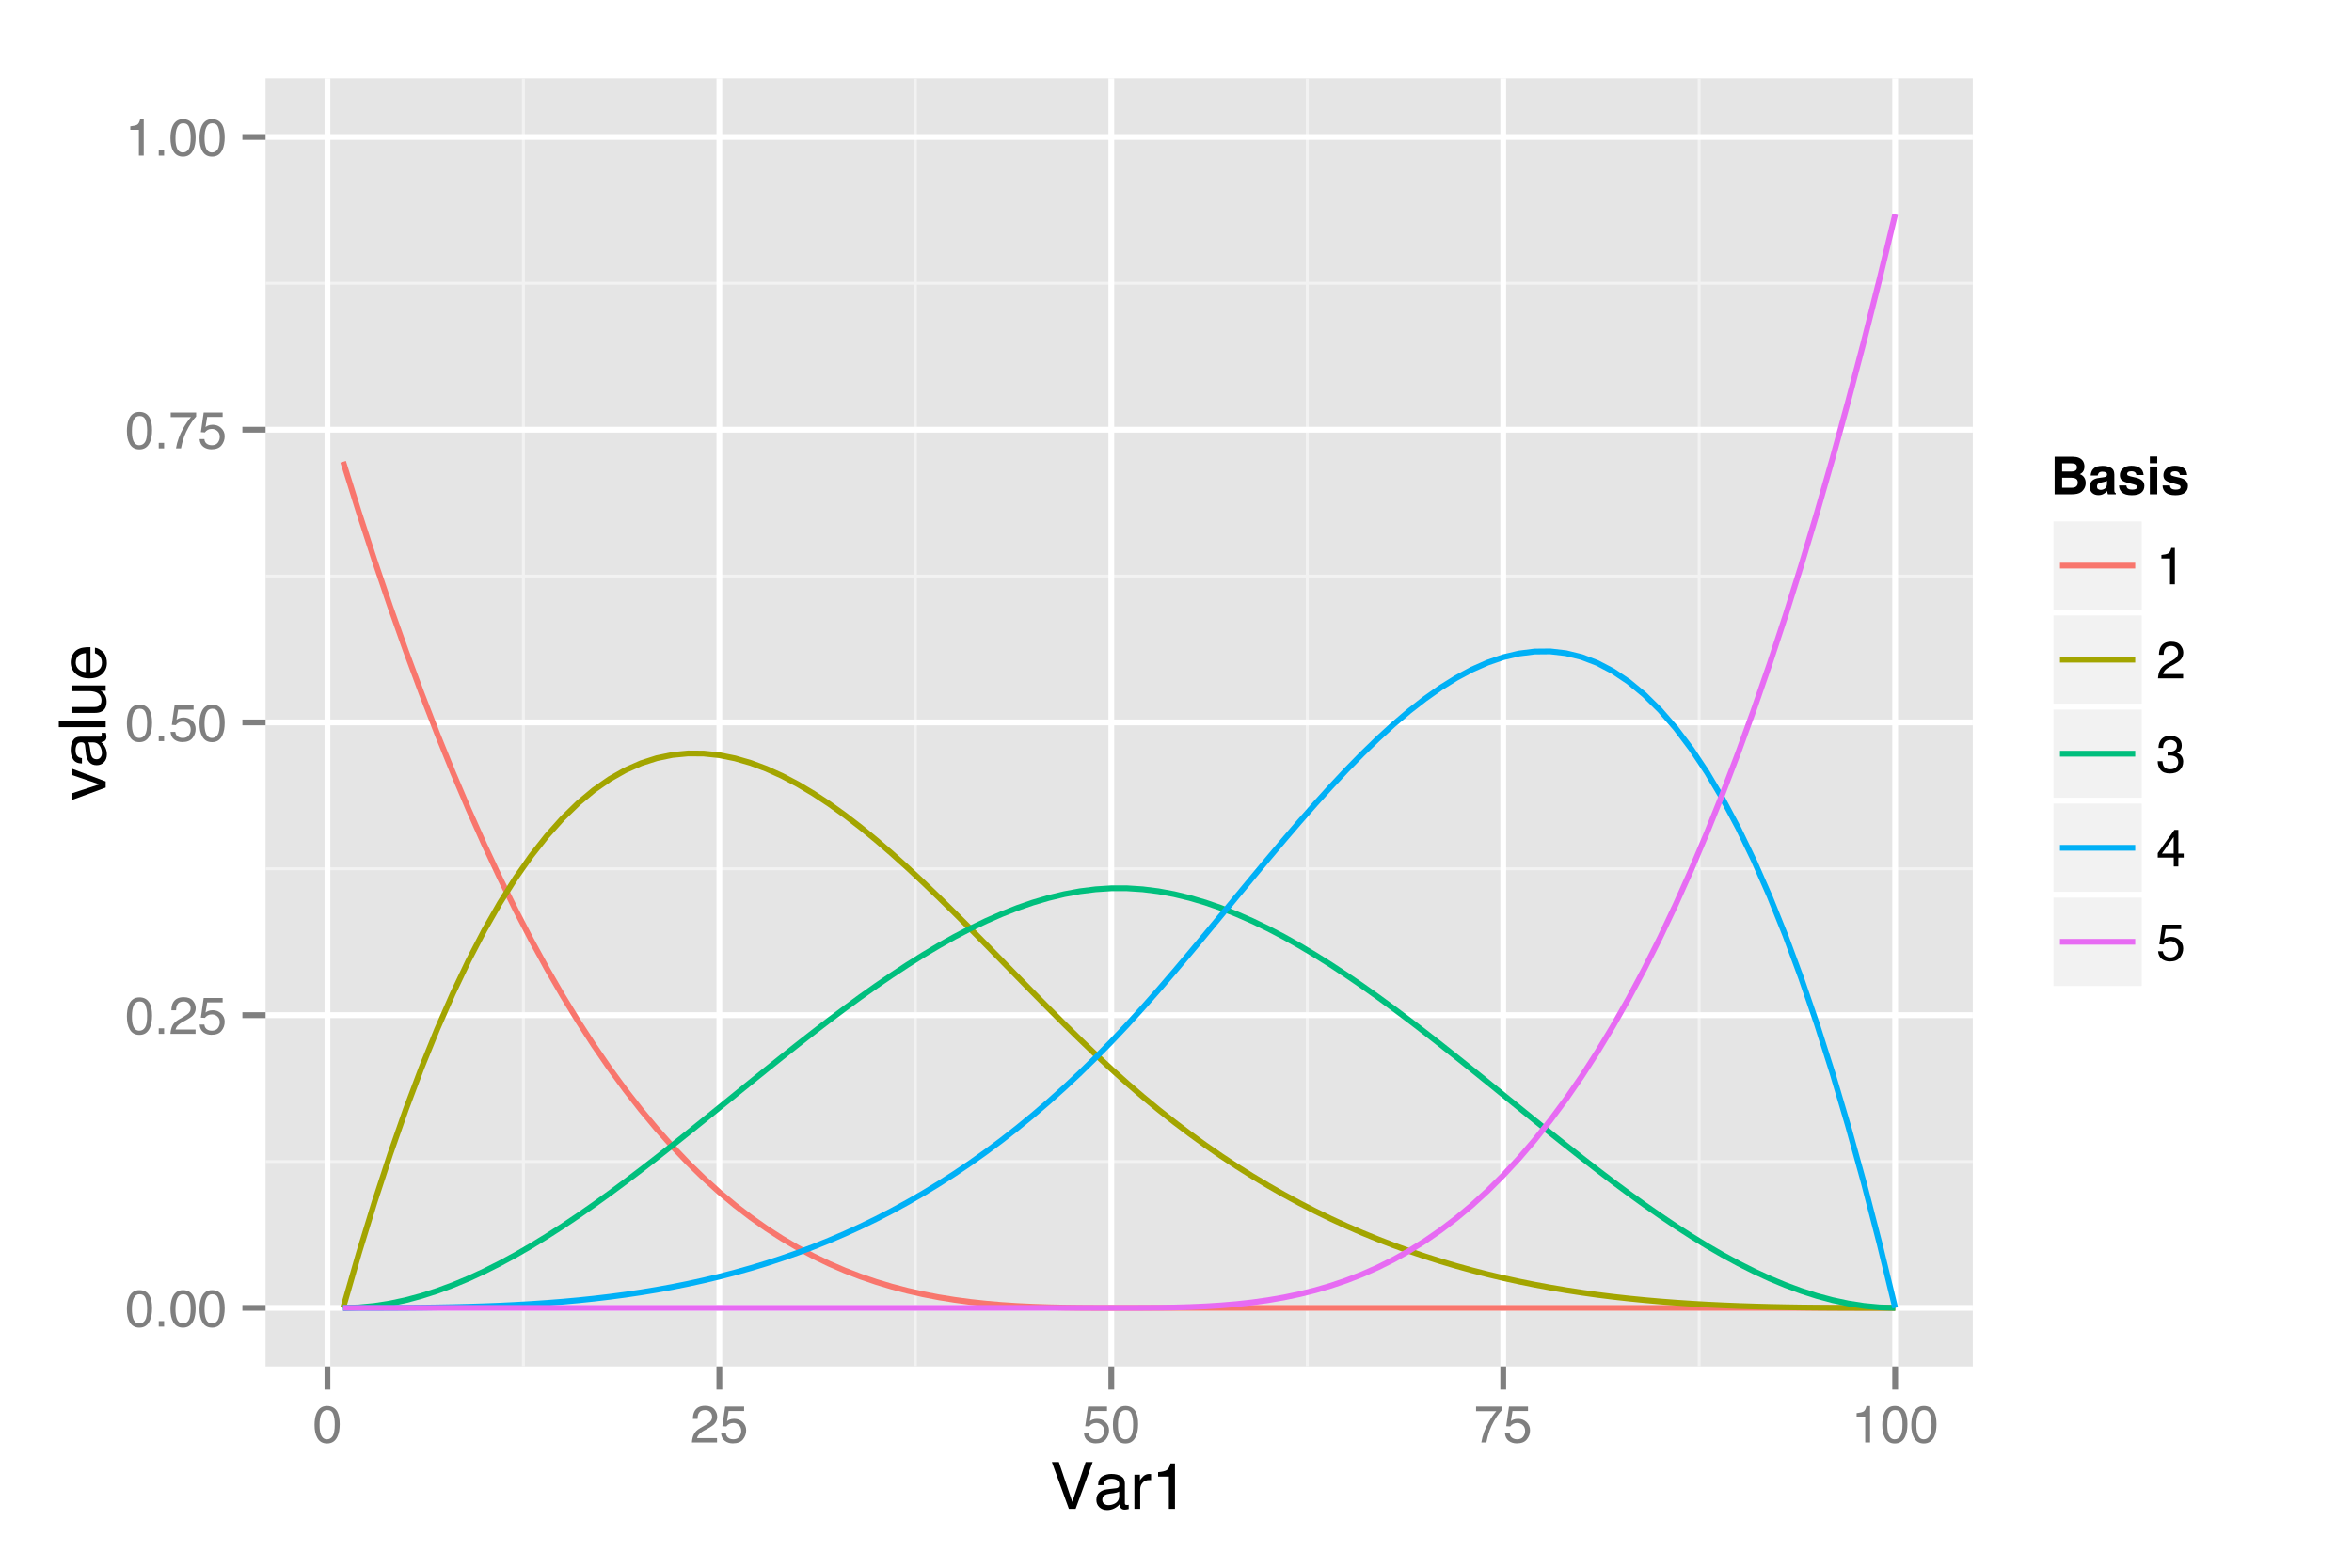 <?xml version="1.0" encoding="UTF-8"?>
<svg xmlns="http://www.w3.org/2000/svg" xmlns:xlink="http://www.w3.org/1999/xlink" width="432pt" height="288pt" viewBox="0 0 432 288" version="1.1">
<defs>
<g>
<symbol overflow="visible" id="glyph0-0">
<path style="stroke:none;" d="M 0.312 0 L 0.312 -6.875 L 5.766 -6.875 L 5.766 0 Z M 4.906 -0.859 L 4.906 -6.016 L 1.172 -6.016 L 1.172 -0.859 Z "/>
</symbol>
<symbol overflow="visible" id="glyph0-1">
<path style="stroke:none;" d="M 2.594 -6.703 C 3.457 -6.703 4.086 -6.348 4.484 -5.641 C 4.773 -5.086 4.922 -4.328 4.922 -3.359 C 4.922 -2.453 4.785 -1.695 4.516 -1.094 C 4.129 -0.238 3.488 0.188 2.594 0.188 C 1.781 0.188 1.18 -0.16 0.797 -0.859 C 0.461 -1.453 0.297 -2.238 0.297 -3.219 C 0.297 -3.977 0.395 -4.633 0.594 -5.188 C 0.957 -6.195 1.625 -6.703 2.594 -6.703 Z M 2.578 -0.578 C 3.016 -0.578 3.363 -0.77 3.625 -1.156 C 3.883 -1.551 4.016 -2.273 4.016 -3.328 C 4.016 -4.086 3.922 -4.711 3.734 -5.203 C 3.547 -5.703 3.18 -5.953 2.641 -5.953 C 2.148 -5.953 1.789 -5.719 1.562 -5.25 C 1.332 -4.781 1.219 -4.094 1.219 -3.188 C 1.219 -2.5 1.289 -1.945 1.438 -1.531 C 1.656 -0.895 2.035 -0.578 2.578 -0.578 Z "/>
</symbol>
<symbol overflow="visible" id="glyph0-2">
<path style="stroke:none;" d="M 0.812 -1.016 L 1.797 -1.016 L 1.797 0 L 0.812 0 Z "/>
</symbol>
<symbol overflow="visible" id="glyph0-3">
<path style="stroke:none;" d="M 0.297 0 C 0.328 -0.57 0.445 -1.07 0.656 -1.5 C 0.863 -1.938 1.27 -2.328 1.875 -2.672 L 2.766 -3.188 C 3.172 -3.426 3.457 -3.629 3.625 -3.797 C 3.875 -4.055 4 -4.352 4 -4.688 C 4 -5.07 3.879 -5.379 3.641 -5.609 C 3.41 -5.836 3.102 -5.953 2.719 -5.953 C 2.133 -5.953 1.734 -5.734 1.516 -5.297 C 1.398 -5.066 1.336 -4.742 1.328 -4.328 L 0.469 -4.328 C 0.477 -4.91 0.582 -5.383 0.781 -5.75 C 1.145 -6.406 1.789 -6.734 2.719 -6.734 C 3.488 -6.734 4.051 -6.523 4.406 -6.109 C 4.758 -5.691 4.938 -5.227 4.938 -4.719 C 4.938 -4.188 4.75 -3.727 4.375 -3.344 C 4.156 -3.125 3.758 -2.852 3.188 -2.531 L 2.547 -2.188 C 2.242 -2.02 2.004 -1.859 1.828 -1.703 C 1.516 -1.43 1.316 -1.129 1.234 -0.797 L 4.906 -0.797 L 4.906 0 Z "/>
</symbol>
<symbol overflow="visible" id="glyph0-4">
<path style="stroke:none;" d="M 1.188 -1.703 C 1.238 -1.223 1.461 -0.895 1.859 -0.719 C 2.055 -0.625 2.285 -0.578 2.547 -0.578 C 3.047 -0.578 3.414 -0.734 3.656 -1.047 C 3.895 -1.367 4.016 -1.723 4.016 -2.109 C 4.016 -2.578 3.867 -2.938 3.578 -3.188 C 3.297 -3.445 2.957 -3.578 2.562 -3.578 C 2.27 -3.578 2.02 -3.52 1.812 -3.406 C 1.602 -3.289 1.426 -3.133 1.281 -2.938 L 0.547 -2.984 L 1.062 -6.594 L 4.547 -6.594 L 4.547 -5.781 L 1.703 -5.781 L 1.406 -3.922 C 1.562 -4.035 1.711 -4.125 1.859 -4.188 C 2.109 -4.289 2.395 -4.344 2.719 -4.344 C 3.332 -4.344 3.852 -4.141 4.281 -3.734 C 4.707 -3.336 4.922 -2.836 4.922 -2.234 C 4.922 -1.598 4.723 -1.035 4.328 -0.547 C 3.941 -0.066 3.32 0.172 2.469 0.172 C 1.914 0.172 1.43 0.02 1.016 -0.281 C 0.598 -0.594 0.363 -1.066 0.312 -1.703 Z "/>
</symbol>
<symbol overflow="visible" id="glyph0-5">
<path style="stroke:none;" d="M 5.016 -6.594 L 5.016 -5.859 C 4.797 -5.648 4.508 -5.285 4.156 -4.766 C 3.801 -4.242 3.484 -3.688 3.203 -3.094 C 2.93 -2.508 2.727 -1.977 2.594 -1.5 C 2.5 -1.188 2.379 -0.688 2.234 0 L 1.312 0 C 1.52 -1.281 1.988 -2.555 2.719 -3.828 C 3.145 -4.566 3.594 -5.207 4.062 -5.75 L 0.344 -5.75 L 0.344 -6.594 Z "/>
</symbol>
<symbol overflow="visible" id="glyph0-6">
<path style="stroke:none;" d="M 0.922 -4.75 L 0.922 -5.391 C 1.523 -5.453 1.945 -5.551 2.188 -5.688 C 2.426 -5.832 2.609 -6.164 2.734 -6.688 L 3.391 -6.688 L 3.391 0 L 2.5 0 L 2.5 -4.75 Z "/>
</symbol>
<symbol overflow="visible" id="glyph0-7">
<path style="stroke:none;" d="M 2.484 0.188 C 1.691 0.188 1.117 -0.031 0.766 -0.469 C 0.41 -0.906 0.234 -1.438 0.234 -2.062 L 1.109 -2.062 C 1.148 -1.625 1.234 -1.305 1.359 -1.109 C 1.578 -0.754 1.969 -0.578 2.531 -0.578 C 2.977 -0.578 3.336 -0.695 3.609 -0.938 C 3.879 -1.176 4.016 -1.484 4.016 -1.859 C 4.016 -2.316 3.867 -2.641 3.578 -2.828 C 3.297 -3.016 2.906 -3.109 2.406 -3.109 C 2.352 -3.109 2.297 -3.102 2.234 -3.094 C 2.18 -3.094 2.125 -3.094 2.062 -3.094 L 2.062 -3.844 C 2.145 -3.832 2.219 -3.82 2.281 -3.812 C 2.344 -3.812 2.406 -3.812 2.469 -3.812 C 2.789 -3.812 3.051 -3.863 3.25 -3.969 C 3.602 -4.145 3.781 -4.457 3.781 -4.906 C 3.781 -5.238 3.66 -5.492 3.422 -5.672 C 3.191 -5.859 2.914 -5.953 2.594 -5.953 C 2.031 -5.953 1.645 -5.766 1.438 -5.391 C 1.312 -5.18 1.242 -4.883 1.234 -4.5 L 0.391 -4.5 C 0.391 -5 0.492 -5.426 0.703 -5.781 C 1.047 -6.406 1.648 -6.719 2.516 -6.719 C 3.191 -6.719 3.719 -6.562 4.094 -6.25 C 4.469 -5.945 4.656 -5.508 4.656 -4.938 C 4.656 -4.52 4.547 -4.188 4.328 -3.938 C 4.191 -3.781 4.016 -3.656 3.797 -3.562 C 4.148 -3.469 4.426 -3.281 4.625 -3 C 4.82 -2.719 4.922 -2.379 4.922 -1.984 C 4.922 -1.348 4.707 -0.828 4.281 -0.422 C 3.863 -0.016 3.266 0.188 2.484 0.188 Z "/>
</symbol>
<symbol overflow="visible" id="glyph0-8">
<path style="stroke:none;" d="M 3.172 -2.375 L 3.172 -5.422 L 1.016 -2.375 Z M 3.188 0 L 3.188 -1.641 L 0.25 -1.641 L 0.25 -2.469 L 3.312 -6.734 L 4.031 -6.734 L 4.031 -2.375 L 5.016 -2.375 L 5.016 -1.641 L 4.031 -1.641 L 4.031 0 Z "/>
</symbol>
<symbol overflow="visible" id="glyph1-0">
<path style="stroke:none;" d="M 0.391 0 L 0.391 -8.609 L 7.219 -8.609 L 7.219 0 Z M 6.141 -1.078 L 6.141 -7.531 L 1.469 -7.531 L 1.469 -1.078 Z "/>
</symbol>
<symbol overflow="visible" id="glyph1-1">
<path style="stroke:none;" d="M 1.594 -8.609 L 4.062 -1.281 L 6.516 -8.609 L 7.812 -8.609 L 4.672 0 L 3.438 0 L 0.312 -8.609 Z "/>
</symbol>
<symbol overflow="visible" id="glyph1-2">
<path style="stroke:none;" d="M 1.578 -1.672 C 1.578 -1.367 1.688 -1.129 1.906 -0.953 C 2.133 -0.773 2.398 -0.688 2.703 -0.688 C 3.078 -0.688 3.438 -0.77 3.781 -0.938 C 4.375 -1.227 4.672 -1.695 4.672 -2.344 L 4.672 -3.188 C 4.535 -3.113 4.363 -3.047 4.156 -2.984 C 3.957 -2.93 3.758 -2.895 3.562 -2.875 L 2.938 -2.797 C 2.551 -2.742 2.258 -2.66 2.062 -2.547 C 1.738 -2.367 1.578 -2.078 1.578 -1.672 Z M 4.141 -3.797 C 4.379 -3.828 4.539 -3.93 4.625 -4.109 C 4.664 -4.203 4.688 -4.336 4.688 -4.516 C 4.688 -4.867 4.555 -5.125 4.297 -5.281 C 4.047 -5.445 3.688 -5.531 3.219 -5.531 C 2.664 -5.531 2.273 -5.383 2.047 -5.094 C 1.91 -4.926 1.82 -4.68 1.781 -4.359 L 0.797 -4.359 C 0.816 -5.129 1.066 -5.664 1.547 -5.969 C 2.035 -6.27 2.598 -6.422 3.234 -6.422 C 3.973 -6.422 4.57 -6.281 5.031 -6 C 5.488 -5.719 5.719 -5.281 5.719 -4.688 L 5.719 -1.078 C 5.719 -0.973 5.738 -0.883 5.781 -0.812 C 5.832 -0.75 5.93 -0.719 6.078 -0.719 C 6.117 -0.719 6.164 -0.719 6.219 -0.719 C 6.281 -0.727 6.348 -0.738 6.422 -0.75 L 6.422 0.031 C 6.254 0.07 6.125 0.098 6.031 0.109 C 5.945 0.129 5.832 0.141 5.688 0.141 C 5.32 0.141 5.062 0.008 4.906 -0.25 C 4.812 -0.383 4.75 -0.578 4.719 -0.828 C 4.5 -0.547 4.188 -0.301 3.781 -0.094 C 3.383 0.113 2.945 0.219 2.469 0.219 C 1.883 0.219 1.406 0.039 1.031 -0.312 C 0.664 -0.664 0.484 -1.109 0.484 -1.641 C 0.484 -2.223 0.664 -2.676 1.031 -3 C 1.395 -3.32 1.867 -3.52 2.453 -3.594 Z M 3.266 -6.422 Z "/>
</symbol>
<symbol overflow="visible" id="glyph1-3">
<path style="stroke:none;" d="M 0.797 -6.281 L 1.812 -6.281 L 1.812 -5.188 C 1.883 -5.406 2.082 -5.664 2.406 -5.969 C 2.727 -6.27 3.098 -6.422 3.516 -6.422 C 3.535 -6.422 3.566 -6.414 3.609 -6.406 C 3.66 -6.406 3.742 -6.398 3.859 -6.391 L 3.859 -5.281 C 3.797 -5.289 3.738 -5.297 3.688 -5.297 C 3.633 -5.297 3.578 -5.297 3.516 -5.297 C 2.984 -5.297 2.57 -5.125 2.281 -4.781 C 2 -4.445 1.859 -4.055 1.859 -3.609 L 1.859 0 L 0.797 0 Z "/>
</symbol>
<symbol overflow="visible" id="glyph1-4">
<path style="stroke:none;" d="M 1.156 -5.938 L 1.156 -6.75 C 1.914 -6.82 2.441 -6.945 2.734 -7.125 C 3.035 -7.301 3.266 -7.711 3.422 -8.359 L 4.25 -8.359 L 4.25 0 L 3.125 0 L 3.125 -5.938 Z "/>
</symbol>
<symbol overflow="visible" id="glyph2-0">
<path style="stroke:none;" d="M 0 -0.391 L -8.609 -0.391 L -8.609 -7.219 L 0 -7.219 Z M -1.078 -6.141 L -7.531 -6.141 L -7.531 -1.469 L -1.078 -1.469 Z "/>
</symbol>
<symbol overflow="visible" id="glyph2-1">
<path style="stroke:none;" d="M -6.281 -1.297 L -1.172 -2.969 L -6.281 -4.719 L -6.281 -5.875 L 0 -3.5 L 0 -2.375 L -6.281 -0.062 Z "/>
</symbol>
<symbol overflow="visible" id="glyph2-2">
<path style="stroke:none;" d="M -1.672 -1.578 C -1.367 -1.578 -1.129 -1.688 -0.953 -1.906 C -0.773 -2.133 -0.688 -2.398 -0.688 -2.703 C -0.688 -3.078 -0.77 -3.438 -0.938 -3.781 C -1.227 -4.375 -1.695 -4.672 -2.344 -4.672 L -3.188 -4.672 C -3.113 -4.535 -3.047 -4.363 -2.984 -4.156 C -2.93 -3.957 -2.895 -3.758 -2.875 -3.562 L -2.797 -2.938 C -2.742 -2.551 -2.66 -2.258 -2.547 -2.062 C -2.367 -1.738 -2.078 -1.578 -1.672 -1.578 Z M -3.797 -4.141 C -3.828 -4.379 -3.93 -4.539 -4.109 -4.625 C -4.203 -4.664 -4.336 -4.688 -4.516 -4.688 C -4.867 -4.688 -5.125 -4.555 -5.281 -4.297 C -5.445 -4.047 -5.531 -3.688 -5.531 -3.219 C -5.531 -2.664 -5.383 -2.273 -5.094 -2.047 C -4.926 -1.91 -4.68 -1.82 -4.359 -1.781 L -4.359 -0.797 C -5.129 -0.816 -5.664 -1.066 -5.969 -1.547 C -6.27 -2.035 -6.422 -2.598 -6.422 -3.234 C -6.422 -3.973 -6.281 -4.57 -6 -5.031 C -5.719 -5.488 -5.281 -5.719 -4.688 -5.719 L -1.078 -5.719 C -0.973 -5.719 -0.883 -5.738 -0.812 -5.781 C -0.75 -5.832 -0.719 -5.93 -0.719 -6.078 C -0.719 -6.117 -0.719 -6.164 -0.719 -6.219 C -0.727 -6.281 -0.738 -6.348 -0.75 -6.422 L 0.031 -6.422 C 0.07 -6.254 0.098 -6.125 0.109 -6.031 C 0.129 -5.945 0.141 -5.832 0.141 -5.688 C 0.141 -5.32 0.008 -5.062 -0.25 -4.906 C -0.383 -4.812 -0.578 -4.75 -0.828 -4.719 C -0.547 -4.5 -0.301 -4.188 -0.094 -3.781 C 0.113 -3.383 0.219 -2.945 0.219 -2.469 C 0.219 -1.883 0.039 -1.406 -0.312 -1.031 C -0.664 -0.664 -1.109 -0.484 -1.641 -0.484 C -2.223 -0.484 -2.676 -0.664 -3 -1.031 C -3.32 -1.395 -3.52 -1.867 -3.594 -2.453 Z M -6.422 -3.266 Z "/>
</symbol>
<symbol overflow="visible" id="glyph2-3">
<path style="stroke:none;" d="M -8.609 -0.797 L -8.609 -1.859 L 0 -1.859 L 0 -0.797 Z "/>
</symbol>
<symbol overflow="visible" id="glyph2-4">
<path style="stroke:none;" d="M -6.281 -1.828 L -2.109 -1.828 C -1.785 -1.828 -1.523 -1.879 -1.328 -1.984 C -0.953 -2.172 -0.766 -2.52 -0.766 -3.031 C -0.766 -3.758 -1.094 -4.258 -1.75 -4.531 C -2.102 -4.676 -2.582 -4.75 -3.188 -4.75 L -6.281 -4.75 L -6.281 -5.797 L 0 -5.797 L 0 -4.812 L -0.922 -4.812 C -0.68 -4.676 -0.484 -4.508 -0.328 -4.312 C 0.004 -3.906 0.172 -3.414 0.172 -2.844 C 0.172 -1.945 -0.129 -1.336 -0.734 -1.016 C -1.047 -0.836 -1.473 -0.75 -2.016 -0.75 L -6.281 -0.75 Z M -6.422 -3.281 Z "/>
</symbol>
<symbol overflow="visible" id="glyph2-5">
<path style="stroke:none;" d="M -6.422 -3.391 C -6.422 -3.836 -6.316 -4.27 -6.109 -4.688 C -5.898 -5.102 -5.629 -5.422 -5.297 -5.641 C -4.973 -5.848 -4.602 -5.988 -4.188 -6.062 C -3.895 -6.125 -3.43 -6.156 -2.797 -6.156 L -2.797 -1.547 C -2.16 -1.566 -1.648 -1.719 -1.266 -2 C -0.879 -2.281 -0.688 -2.719 -0.688 -3.312 C -0.688 -3.863 -0.867 -4.301 -1.234 -4.625 C -1.441 -4.812 -1.688 -4.945 -1.969 -5.031 L -1.969 -6.062 C -1.738 -6.039 -1.484 -5.953 -1.203 -5.797 C -0.922 -5.641 -0.688 -5.469 -0.5 -5.281 C -0.188 -4.957 0.02 -4.555 0.125 -4.078 C 0.188 -3.828 0.219 -3.539 0.219 -3.219 C 0.219 -2.438 -0.062 -1.773 -0.625 -1.234 C -1.195 -0.691 -1.992 -0.422 -3.016 -0.422 C -4.023 -0.422 -4.844 -0.691 -5.469 -1.234 C -6.102 -1.785 -6.422 -2.504 -6.422 -3.391 Z M -3.641 -5.062 C -4.098 -5.02 -4.461 -4.922 -4.734 -4.766 C -5.242 -4.484 -5.5 -4.004 -5.5 -3.328 C -5.5 -2.836 -5.32 -2.426 -4.969 -2.094 C -4.625 -1.77 -4.18 -1.598 -3.641 -1.578 Z M -6.422 -3.281 Z "/>
</symbol>
<symbol overflow="visible" id="glyph3-0">
<path style="stroke:none;" d="M 0.719 0 L 0.719 -6.906 L 6.281 -6.906 L 6.281 0 Z M 5.422 -0.859 L 5.422 -6.047 L 1.578 -6.047 L 1.578 -0.859 Z "/>
</symbol>
<symbol overflow="visible" id="glyph3-1">
<path style="stroke:none;" d="M 2.125 -5.703 L 2.125 -4.188 L 3.828 -4.188 C 4.129 -4.188 4.375 -4.242 4.562 -4.359 C 4.75 -4.473 4.844 -4.672 4.844 -4.953 C 4.844 -5.273 4.719 -5.488 4.469 -5.594 C 4.258 -5.664 3.988 -5.703 3.656 -5.703 Z M 2.125 -3.047 L 2.125 -1.203 L 3.828 -1.203 C 4.129 -1.203 4.363 -1.242 4.531 -1.328 C 4.844 -1.473 5 -1.758 5 -2.188 C 5 -2.539 4.848 -2.785 4.547 -2.922 C 4.379 -2.992 4.145 -3.035 3.844 -3.047 Z M 4.109 -6.906 C 4.953 -6.895 5.551 -6.648 5.906 -6.172 C 6.113 -5.879 6.219 -5.523 6.219 -5.109 C 6.219 -4.691 6.113 -4.352 5.906 -4.094 C 5.789 -3.957 5.613 -3.828 5.375 -3.703 C 5.727 -3.578 5.992 -3.375 6.172 -3.094 C 6.359 -2.812 6.453 -2.473 6.453 -2.078 C 6.453 -1.672 6.348 -1.305 6.141 -0.984 C 6.004 -0.766 5.844 -0.582 5.656 -0.438 C 5.426 -0.27 5.16 -0.156 4.859 -0.094 C 4.555 -0.031 4.234 0 3.891 0 L 0.75 0 L 0.75 -6.906 Z "/>
</symbol>
<symbol overflow="visible" id="glyph3-2">
<path style="stroke:none;" d="M 3.438 -2.484 C 3.352 -2.43 3.266 -2.391 3.172 -2.359 C 3.086 -2.328 2.973 -2.297 2.828 -2.266 L 2.531 -2.203 C 2.25 -2.148 2.047 -2.094 1.922 -2.031 C 1.711 -1.906 1.609 -1.711 1.609 -1.453 C 1.609 -1.223 1.672 -1.055 1.797 -0.953 C 1.93 -0.859 2.086 -0.812 2.266 -0.812 C 2.555 -0.812 2.82 -0.895 3.062 -1.062 C 3.301 -1.227 3.426 -1.535 3.438 -1.984 Z M 2.625 -3.109 C 2.875 -3.141 3.051 -3.176 3.156 -3.219 C 3.344 -3.301 3.438 -3.43 3.438 -3.609 C 3.438 -3.816 3.363 -3.957 3.219 -4.031 C 3.07 -4.113 2.859 -4.156 2.578 -4.156 C 2.266 -4.156 2.047 -4.078 1.922 -3.922 C 1.828 -3.805 1.766 -3.648 1.734 -3.453 L 0.438 -3.453 C 0.469 -3.898 0.594 -4.266 0.812 -4.547 C 1.164 -5.004 1.77 -5.234 2.625 -5.234 C 3.188 -5.234 3.688 -5.117 4.125 -4.891 C 4.562 -4.672 4.781 -4.254 4.781 -3.641 L 4.781 -1.297 C 4.781 -1.129 4.781 -0.93 4.781 -0.703 C 4.789 -0.523 4.816 -0.406 4.859 -0.344 C 4.898 -0.281 4.969 -0.234 5.062 -0.203 L 5.062 0 L 3.609 0 C 3.566 -0.102 3.535 -0.195 3.516 -0.281 C 3.504 -0.375 3.492 -0.477 3.484 -0.594 C 3.297 -0.395 3.082 -0.227 2.844 -0.094 C 2.562 0.07 2.238 0.156 1.875 0.156 C 1.414 0.156 1.035 0.023 0.734 -0.234 C 0.43 -0.492 0.281 -0.867 0.281 -1.359 C 0.281 -1.984 0.52 -2.438 1 -2.719 C 1.27 -2.875 1.66 -2.984 2.172 -3.047 Z M 2.703 -5.234 Z "/>
</symbol>
<symbol overflow="visible" id="glyph3-3">
<path style="stroke:none;" d="M 1.656 -1.625 C 1.688 -1.395 1.75 -1.227 1.844 -1.125 C 2.008 -0.945 2.316 -0.859 2.766 -0.859 C 3.023 -0.859 3.234 -0.895 3.391 -0.969 C 3.547 -1.051 3.625 -1.172 3.625 -1.328 C 3.625 -1.473 3.562 -1.586 3.438 -1.672 C 3.312 -1.742 2.848 -1.879 2.047 -2.078 C 1.461 -2.211 1.051 -2.391 0.812 -2.609 C 0.582 -2.816 0.469 -3.125 0.469 -3.531 C 0.469 -4 0.648 -4.398 1.016 -4.734 C 1.391 -5.078 1.91 -5.25 2.578 -5.25 C 3.211 -5.25 3.727 -5.117 4.125 -4.859 C 4.531 -4.609 4.766 -4.172 4.828 -3.547 L 3.5 -3.547 C 3.477 -3.723 3.426 -3.859 3.344 -3.953 C 3.195 -4.141 2.945 -4.234 2.594 -4.234 C 2.312 -4.234 2.109 -4.188 1.984 -4.094 C 1.859 -4 1.797 -3.895 1.797 -3.781 C 1.797 -3.625 1.859 -3.508 1.984 -3.438 C 2.117 -3.363 2.582 -3.242 3.375 -3.078 C 3.906 -2.953 4.305 -2.758 4.578 -2.5 C 4.836 -2.25 4.969 -1.93 4.969 -1.547 C 4.969 -1.035 4.781 -0.617 4.406 -0.297 C 4.031 0.016 3.445 0.172 2.656 0.172 C 1.852 0.172 1.258 0.004 0.875 -0.328 C 0.5 -0.672 0.312 -1.102 0.312 -1.625 Z M 2.688 -5.234 Z "/>
</symbol>
<symbol overflow="visible" id="glyph3-4">
<path style="stroke:none;" d="M 2 -5.719 L 0.641 -5.719 L 0.641 -6.953 L 2 -6.953 Z M 0.641 -5.109 L 2 -5.109 L 2 0 L 0.641 0 Z "/>
</symbol>
</g>
<clipPath id="clip1">
  <path d="M 48.77 14.398 L 363.348 14.398 L 363.348 252.027 L 48.77 252.027 Z "/>
</clipPath>
</defs>
<g id="surface531">
<rect x="0" y="0" width="432" height="288" style="fill:rgb(100%,100%,100%);fill-opacity:1;stroke:none;"/>
<rect x="0" y="0" width="432" height="288" style="fill:rgb(100%,100%,100%);fill-opacity:1;stroke:none;"/>
<path style="fill:none;stroke-width:1.063;stroke-linecap:round;stroke-linejoin:round;stroke:rgb(100%,100%,100%);stroke-opacity:1;stroke-miterlimit:10;" d="M 0 288 L 432 288 L 432 0 L 0 0 Z "/>
<g clip-path="url(#clip1)" clip-rule="nonzero">
<path style=" stroke:none;fill-rule:nonzero;fill:rgb(89.804%,89.804%,89.804%);fill-opacity:1;" d="M 48.77 251.027 L 362.348 251.027 L 362.348 14.398 L 48.77 14.398 Z "/>
<path style="fill:none;stroke-width:0.531;stroke-linecap:butt;stroke-linejoin:round;stroke:rgb(94.902%,94.902%,94.902%);stroke-opacity:1;stroke-miterlimit:10;" d="M 48.77 213.383 L 362.348 213.383 "/>
<path style="fill:none;stroke-width:0.531;stroke-linecap:butt;stroke-linejoin:round;stroke:rgb(94.902%,94.902%,94.902%);stroke-opacity:1;stroke-miterlimit:10;" d="M 48.77 159.605 L 362.348 159.605 "/>
<path style="fill:none;stroke-width:0.531;stroke-linecap:butt;stroke-linejoin:round;stroke:rgb(94.902%,94.902%,94.902%);stroke-opacity:1;stroke-miterlimit:10;" d="M 48.77 105.824 L 362.348 105.824 "/>
<path style="fill:none;stroke-width:0.531;stroke-linecap:butt;stroke-linejoin:round;stroke:rgb(94.902%,94.902%,94.902%);stroke-opacity:1;stroke-miterlimit:10;" d="M 48.77 52.047 L 362.348 52.047 "/>
<path style="fill:none;stroke-width:0.531;stroke-linecap:butt;stroke-linejoin:round;stroke:rgb(94.902%,94.902%,94.902%);stroke-opacity:1;stroke-miterlimit:10;" d="M 96.137 251.027 L 96.137 14.398 "/>
<path style="fill:none;stroke-width:0.531;stroke-linecap:butt;stroke-linejoin:round;stroke:rgb(94.902%,94.902%,94.902%);stroke-opacity:1;stroke-miterlimit:10;" d="M 168.125 251.027 L 168.125 14.398 "/>
<path style="fill:none;stroke-width:0.531;stroke-linecap:butt;stroke-linejoin:round;stroke:rgb(94.902%,94.902%,94.902%);stroke-opacity:1;stroke-miterlimit:10;" d="M 240.113 251.027 L 240.113 14.398 "/>
<path style="fill:none;stroke-width:0.531;stroke-linecap:butt;stroke-linejoin:round;stroke:rgb(94.902%,94.902%,94.902%);stroke-opacity:1;stroke-miterlimit:10;" d="M 312.098 251.027 L 312.098 14.398 "/>
<path style="fill:none;stroke-width:1.063;stroke-linecap:butt;stroke-linejoin:round;stroke:rgb(100%,100%,100%);stroke-opacity:1;stroke-miterlimit:10;" d="M 48.77 240.273 L 362.348 240.273 "/>
<path style="fill:none;stroke-width:1.063;stroke-linecap:butt;stroke-linejoin:round;stroke:rgb(100%,100%,100%);stroke-opacity:1;stroke-miterlimit:10;" d="M 48.77 186.492 L 362.348 186.492 "/>
<path style="fill:none;stroke-width:1.063;stroke-linecap:butt;stroke-linejoin:round;stroke:rgb(100%,100%,100%);stroke-opacity:1;stroke-miterlimit:10;" d="M 48.77 132.715 L 362.348 132.715 "/>
<path style="fill:none;stroke-width:1.063;stroke-linecap:butt;stroke-linejoin:round;stroke:rgb(100%,100%,100%);stroke-opacity:1;stroke-miterlimit:10;" d="M 48.77 78.934 L 362.348 78.934 "/>
<path style="fill:none;stroke-width:1.063;stroke-linecap:butt;stroke-linejoin:round;stroke:rgb(100%,100%,100%);stroke-opacity:1;stroke-miterlimit:10;" d="M 48.77 25.156 L 362.348 25.156 "/>
<path style="fill:none;stroke-width:1.063;stroke-linecap:butt;stroke-linejoin:round;stroke:rgb(100%,100%,100%);stroke-opacity:1;stroke-miterlimit:10;" d="M 60.141 251.027 L 60.141 14.398 "/>
<path style="fill:none;stroke-width:1.063;stroke-linecap:butt;stroke-linejoin:round;stroke:rgb(100%,100%,100%);stroke-opacity:1;stroke-miterlimit:10;" d="M 132.129 251.027 L 132.129 14.398 "/>
<path style="fill:none;stroke-width:1.063;stroke-linecap:butt;stroke-linejoin:round;stroke:rgb(100%,100%,100%);stroke-opacity:1;stroke-miterlimit:10;" d="M 204.117 251.027 L 204.117 14.398 "/>
<path style="fill:none;stroke-width:1.063;stroke-linecap:butt;stroke-linejoin:round;stroke:rgb(100%,100%,100%);stroke-opacity:1;stroke-miterlimit:10;" d="M 276.105 251.027 L 276.105 14.398 "/>
<path style="fill:none;stroke-width:1.063;stroke-linecap:butt;stroke-linejoin:round;stroke:rgb(100%,100%,100%);stroke-opacity:1;stroke-miterlimit:10;" d="M 348.094 251.027 L 348.094 14.398 "/>
<path style="fill:none;stroke-width:1.063;stroke-linecap:butt;stroke-linejoin:round;stroke:rgb(97.255%,46.275%,42.745%);stroke-opacity:1;stroke-miterlimit:1;" d="M 63.023 84.828 L 65.902 94.062 L 68.781 102.922 L 71.66 111.414 L 74.539 119.551 L 77.418 127.336 L 80.297 134.781 L 83.18 141.891 L 86.059 148.672 L 88.938 155.137 L 91.816 161.289 L 94.695 167.137 L 97.574 172.688 L 100.457 177.953 L 103.336 182.934 L 106.215 187.645 L 109.094 192.09 L 111.973 196.277 L 114.852 200.215 L 117.734 203.91 L 120.613 207.371 L 123.492 210.605 L 126.371 213.621 L 129.25 216.422 L 132.129 219.023 L 135.008 221.426 L 137.891 223.641 L 140.77 225.676 L 143.648 227.535 L 146.527 229.23 L 149.406 230.77 L 152.285 232.16 L 155.168 233.406 L 158.047 234.516 L 160.926 235.5 L 163.805 236.367 L 166.684 237.121 L 169.562 237.77 L 172.441 238.324 L 175.324 238.789 L 178.203 239.176 L 181.082 239.484 L 183.961 239.734 L 186.84 239.922 L 189.719 240.059 L 192.602 240.156 L 195.48 240.219 L 198.359 240.254 L 201.238 240.27 L 204.117 240.273 L 348.094 240.273 "/>
<path style="fill:none;stroke-width:1.063;stroke-linecap:butt;stroke-linejoin:round;stroke:rgb(63.922%,64.706%,0%);stroke-opacity:1;stroke-miterlimit:1;" d="M 63.023 240.273 L 65.902 230.262 L 68.781 220.863 L 71.66 212.059 L 74.539 203.832 L 77.418 196.176 L 80.297 189.074 L 83.18 182.504 L 86.059 176.461 L 88.938 170.922 L 91.816 165.879 L 94.695 161.312 L 97.574 157.207 L 100.457 153.551 L 103.336 150.332 L 106.215 147.531 L 109.094 145.133 L 111.973 143.125 L 114.852 141.492 L 117.734 140.219 L 120.613 139.293 L 123.492 138.695 L 126.371 138.418 L 129.25 138.438 L 132.129 138.742 L 135.008 139.324 L 137.891 140.16 L 140.77 141.238 L 143.648 142.543 L 146.527 144.059 L 149.406 145.777 L 152.285 147.676 L 155.168 149.746 L 158.047 151.965 L 160.926 154.328 L 163.805 156.812 L 166.684 159.406 L 169.562 162.094 L 172.441 164.863 L 175.324 167.699 L 178.203 170.586 L 181.082 173.504 L 186.84 179.395 L 189.719 182.336 L 192.602 185.254 L 195.48 188.133 L 198.359 190.957 L 201.238 193.719 L 204.117 196.395 L 206.996 198.973 L 209.875 201.449 L 212.758 203.828 L 215.637 206.105 L 218.516 208.285 L 221.395 210.371 L 224.273 212.363 L 227.152 214.266 L 230.035 216.078 L 232.914 217.805 L 235.793 219.449 L 238.672 221.012 L 241.551 222.492 L 244.43 223.895 L 247.309 225.223 L 250.191 226.477 L 253.07 227.656 L 255.949 228.77 L 258.828 229.816 L 261.707 230.797 L 264.586 231.711 L 267.469 232.566 L 270.348 233.363 L 273.227 234.102 L 276.105 234.789 L 278.984 235.422 L 281.863 236.004 L 284.742 236.535 L 287.625 237.023 L 290.504 237.465 L 293.383 237.867 L 296.262 238.227 L 299.141 238.547 L 302.02 238.836 L 304.902 239.09 L 307.781 239.309 L 310.66 239.5 L 313.539 239.668 L 316.418 239.805 L 319.297 239.922 L 322.176 240.016 L 325.059 240.094 L 327.938 240.152 L 330.816 240.199 L 333.695 240.23 L 336.574 240.25 L 339.453 240.262 L 342.336 240.27 L 345.215 240.273 L 348.094 240.273 "/>
<path style="fill:none;stroke-width:1.063;stroke-linecap:butt;stroke-linejoin:round;stroke:rgb(0%,74.902%,49.02%);stroke-opacity:1;stroke-miterlimit:1;" d="M 63.023 240.273 L 65.902 240.18 L 68.781 239.906 L 71.66 239.457 L 74.539 238.844 L 77.418 238.07 L 80.297 237.148 L 83.18 236.082 L 86.059 234.883 L 88.938 233.551 L 91.816 232.102 L 94.695 230.543 L 97.574 228.875 L 100.457 227.109 L 103.336 225.258 L 106.215 223.32 L 109.094 221.312 L 111.973 219.234 L 114.852 217.098 L 117.734 214.91 L 120.613 212.68 L 123.492 210.414 L 126.371 208.117 L 129.25 205.801 L 132.129 203.469 L 135.008 201.133 L 137.891 198.797 L 140.77 196.473 L 143.648 194.168 L 146.527 191.883 L 149.406 189.633 L 152.285 187.422 L 155.168 185.262 L 158.047 183.152 L 160.926 181.109 L 163.805 179.137 L 166.684 177.238 L 169.562 175.43 L 172.441 173.715 L 175.324 172.098 L 178.203 170.594 L 181.082 169.203 L 183.961 167.938 L 186.84 166.801 L 189.719 165.805 L 192.602 164.957 L 195.48 164.262 L 198.359 163.73 L 201.238 163.371 L 204.117 163.184 L 206.996 163.184 L 209.875 163.371 L 212.758 163.73 L 215.637 164.262 L 218.516 164.957 L 221.395 165.805 L 224.273 166.801 L 227.152 167.938 L 230.035 169.203 L 232.914 170.594 L 235.793 172.098 L 238.672 173.715 L 241.551 175.43 L 244.43 177.238 L 247.309 179.137 L 250.191 181.109 L 253.07 183.152 L 255.949 185.262 L 258.828 187.422 L 261.707 189.633 L 264.586 191.883 L 267.469 194.168 L 270.348 196.473 L 273.227 198.797 L 278.984 203.469 L 281.863 205.801 L 284.742 208.117 L 287.625 210.414 L 290.504 212.68 L 293.383 214.91 L 296.262 217.098 L 299.141 219.234 L 302.02 221.312 L 304.902 223.32 L 307.781 225.258 L 310.66 227.109 L 313.539 228.875 L 316.418 230.543 L 319.297 232.102 L 322.176 233.551 L 325.059 234.883 L 327.938 236.082 L 330.816 237.148 L 333.695 238.07 L 336.574 238.844 L 339.453 239.457 L 342.336 239.906 L 345.215 240.18 L 348.094 240.273 "/>
<path style="fill:none;stroke-width:1.063;stroke-linecap:butt;stroke-linejoin:round;stroke:rgb(0%,69.02%,96.471%);stroke-opacity:1;stroke-miterlimit:1;" d="M 63.023 240.273 L 65.902 240.273 L 68.781 240.27 L 71.66 240.262 L 74.539 240.246 L 77.418 240.223 L 80.297 240.184 L 83.18 240.129 L 86.059 240.059 L 88.938 239.969 L 91.816 239.859 L 94.695 239.719 L 97.574 239.555 L 100.457 239.359 L 103.336 239.133 L 106.215 238.871 L 109.094 238.57 L 111.973 238.23 L 114.852 237.848 L 117.734 237.422 L 120.613 236.949 L 123.492 236.426 L 126.371 235.848 L 129.25 235.215 L 132.129 234.527 L 135.008 233.777 L 137.891 232.969 L 140.77 232.094 L 143.648 231.148 L 146.527 230.137 L 149.406 229.051 L 152.285 227.891 L 155.168 226.652 L 158.047 225.336 L 160.926 223.938 L 163.805 222.453 L 166.684 220.879 L 169.562 219.219 L 172.441 217.465 L 175.324 215.617 L 178.203 213.672 L 181.082 211.625 L 183.961 209.48 L 186.84 207.227 L 189.719 204.867 L 192.602 202.398 L 195.48 199.816 L 198.359 197.121 L 201.238 194.305 L 204.117 191.371 L 206.996 188.316 L 209.875 185.148 L 212.758 181.883 L 215.637 178.535 L 218.516 175.125 L 221.395 171.672 L 224.273 168.191 L 227.152 164.699 L 230.035 161.219 L 232.914 157.758 L 235.793 154.344 L 238.672 150.984 L 241.551 147.707 L 244.43 144.523 L 247.309 141.449 L 250.191 138.508 L 253.07 135.715 L 255.949 133.082 L 258.828 130.633 L 261.707 128.387 L 264.586 126.352 L 267.469 124.555 L 270.348 123.008 L 273.227 121.734 L 276.105 120.742 L 278.984 120.059 L 281.863 119.695 L 284.742 119.668 L 287.625 120 L 290.504 120.707 L 293.383 121.805 L 296.262 123.312 L 299.141 125.246 L 302.02 127.621 L 304.902 130.461 L 307.781 133.777 L 310.66 137.594 L 313.539 141.918 L 316.418 146.777 L 319.297 152.184 L 322.176 158.16 L 325.059 164.715 L 327.938 171.871 L 330.816 179.648 L 333.695 188.062 L 336.574 197.129 L 339.453 206.863 L 342.336 217.289 L 345.215 228.418 L 348.094 240.273 "/>
<path style="fill:none;stroke-width:1.063;stroke-linecap:butt;stroke-linejoin:round;stroke:rgb(90.588%,41.961%,95.294%);stroke-opacity:1;stroke-miterlimit:1;" d="M 63.023 240.273 L 206.996 240.273 L 209.875 240.266 L 212.758 240.246 L 215.637 240.203 L 218.516 240.121 L 221.395 239.996 L 224.273 239.816 L 227.152 239.574 L 230.035 239.258 L 232.914 238.852 L 235.793 238.355 L 238.672 237.754 L 241.551 237.039 L 244.43 236.199 L 247.309 235.223 L 250.191 234.105 L 253.07 232.832 L 255.949 231.395 L 258.828 229.785 L 261.707 227.992 L 264.586 226.004 L 267.469 223.812 L 270.348 221.406 L 273.227 218.777 L 276.105 215.914 L 278.984 212.809 L 281.863 209.449 L 284.742 205.824 L 287.625 201.93 L 290.504 197.75 L 293.383 193.277 L 296.262 188.5 L 299.141 183.41 L 302.02 178 L 304.902 172.254 L 307.781 166.168 L 310.66 159.727 L 313.539 152.922 L 316.418 145.746 L 319.297 138.188 L 322.176 130.238 L 325.059 121.883 L 327.938 113.117 L 330.816 103.93 L 333.695 94.309 L 336.574 84.246 L 339.453 73.73 L 342.336 62.754 L 345.215 51.305 L 348.094 39.371 "/>
</g>
<g style="fill:rgb(49.804%,49.804%,49.804%);fill-opacity:1;">
  <use xlink:href="#glyph0-1" x="23.008" y="243.711"/>
  <use xlink:href="#glyph0-2" x="28.343" y="243.711"/>
  <use xlink:href="#glyph0-1" x="31.009" y="243.711"/>
  <use xlink:href="#glyph0-1" x="36.344" y="243.711"/>
</g>
<g style="fill:rgb(49.804%,49.804%,49.804%);fill-opacity:1;">
  <use xlink:href="#glyph0-1" x="23.008" y="189.93"/>
  <use xlink:href="#glyph0-2" x="28.343" y="189.93"/>
  <use xlink:href="#glyph0-3" x="31.009" y="189.93"/>
  <use xlink:href="#glyph0-4" x="36.344" y="189.93"/>
</g>
<g style="fill:rgb(49.804%,49.804%,49.804%);fill-opacity:1;">
  <use xlink:href="#glyph0-1" x="23.008" y="136.152"/>
  <use xlink:href="#glyph0-2" x="28.343" y="136.152"/>
  <use xlink:href="#glyph0-4" x="31.009" y="136.152"/>
  <use xlink:href="#glyph0-1" x="36.344" y="136.152"/>
</g>
<g style="fill:rgb(49.804%,49.804%,49.804%);fill-opacity:1;">
  <use xlink:href="#glyph0-1" x="23.008" y="82.371"/>
  <use xlink:href="#glyph0-2" x="28.343" y="82.371"/>
  <use xlink:href="#glyph0-5" x="31.009" y="82.371"/>
  <use xlink:href="#glyph0-4" x="36.344" y="82.371"/>
</g>
<g style="fill:rgb(49.804%,49.804%,49.804%);fill-opacity:1;">
  <use xlink:href="#glyph0-6" x="23.008" y="28.594"/>
  <use xlink:href="#glyph0-2" x="28.343" y="28.594"/>
  <use xlink:href="#glyph0-1" x="31.009" y="28.594"/>
  <use xlink:href="#glyph0-1" x="36.344" y="28.594"/>
</g>
<path style="fill:none;stroke-width:1.063;stroke-linecap:butt;stroke-linejoin:round;stroke:rgb(49.804%,49.804%,49.804%);stroke-opacity:1;stroke-miterlimit:10;" d="M 44.516 240.273 L 48.77 240.273 "/>
<path style="fill:none;stroke-width:1.063;stroke-linecap:butt;stroke-linejoin:round;stroke:rgb(49.804%,49.804%,49.804%);stroke-opacity:1;stroke-miterlimit:10;" d="M 44.516 186.492 L 48.77 186.492 "/>
<path style="fill:none;stroke-width:1.063;stroke-linecap:butt;stroke-linejoin:round;stroke:rgb(49.804%,49.804%,49.804%);stroke-opacity:1;stroke-miterlimit:10;" d="M 44.516 132.715 L 48.77 132.715 "/>
<path style="fill:none;stroke-width:1.063;stroke-linecap:butt;stroke-linejoin:round;stroke:rgb(49.804%,49.804%,49.804%);stroke-opacity:1;stroke-miterlimit:10;" d="M 44.516 78.934 L 48.77 78.934 "/>
<path style="fill:none;stroke-width:1.063;stroke-linecap:butt;stroke-linejoin:round;stroke:rgb(49.804%,49.804%,49.804%);stroke-opacity:1;stroke-miterlimit:10;" d="M 44.516 25.156 L 48.77 25.156 "/>
<path style="fill:none;stroke-width:1.063;stroke-linecap:butt;stroke-linejoin:round;stroke:rgb(49.804%,49.804%,49.804%);stroke-opacity:1;stroke-miterlimit:10;" d="M 60.141 255.281 L 60.141 251.027 "/>
<path style="fill:none;stroke-width:1.063;stroke-linecap:butt;stroke-linejoin:round;stroke:rgb(49.804%,49.804%,49.804%);stroke-opacity:1;stroke-miterlimit:10;" d="M 132.129 255.281 L 132.129 251.027 "/>
<path style="fill:none;stroke-width:1.063;stroke-linecap:butt;stroke-linejoin:round;stroke:rgb(49.804%,49.804%,49.804%);stroke-opacity:1;stroke-miterlimit:10;" d="M 204.117 255.281 L 204.117 251.027 "/>
<path style="fill:none;stroke-width:1.063;stroke-linecap:butt;stroke-linejoin:round;stroke:rgb(49.804%,49.804%,49.804%);stroke-opacity:1;stroke-miterlimit:10;" d="M 276.105 255.281 L 276.105 251.027 "/>
<path style="fill:none;stroke-width:1.063;stroke-linecap:butt;stroke-linejoin:round;stroke:rgb(49.804%,49.804%,49.804%);stroke-opacity:1;stroke-miterlimit:10;" d="M 348.094 255.281 L 348.094 251.027 "/>
<g style="fill:rgb(49.804%,49.804%,49.804%);fill-opacity:1;">
  <use xlink:href="#glyph0-1" x="57.473" y="264.992"/>
</g>
<g style="fill:rgb(49.804%,49.804%,49.804%);fill-opacity:1;">
  <use xlink:href="#glyph0-3" x="126.793" y="264.992"/>
  <use xlink:href="#glyph0-4" x="132.129" y="264.992"/>
</g>
<g style="fill:rgb(49.804%,49.804%,49.804%);fill-opacity:1;">
  <use xlink:href="#glyph0-4" x="198.781" y="264.992"/>
  <use xlink:href="#glyph0-1" x="204.117" y="264.992"/>
</g>
<g style="fill:rgb(49.804%,49.804%,49.804%);fill-opacity:1;">
  <use xlink:href="#glyph0-5" x="270.77" y="264.992"/>
  <use xlink:href="#glyph0-4" x="276.105" y="264.992"/>
</g>
<g style="fill:rgb(49.804%,49.804%,49.804%);fill-opacity:1;">
  <use xlink:href="#glyph0-6" x="340.09" y="264.992"/>
  <use xlink:href="#glyph0-1" x="345.425" y="264.992"/>
  <use xlink:href="#glyph0-1" x="350.761" y="264.992"/>
</g>
<g style="fill:rgb(0%,0%,0%);fill-opacity:1;">
  <use xlink:href="#glyph1-1" x="192.887" y="277.199"/>
  <use xlink:href="#glyph1-2" x="200.891" y="277.199"/>
  <use xlink:href="#glyph1-3" x="207.564" y="277.199"/>
  <use xlink:href="#glyph1-4" x="211.561" y="277.199"/>
</g>
<g style="fill:rgb(0%,0%,0%);fill-opacity:1;">
  <use xlink:href="#glyph2-1" x="19.41" y="147.059"/>
  <use xlink:href="#glyph2-2" x="19.41" y="141.059"/>
  <use xlink:href="#glyph2-3" x="19.41" y="134.385"/>
  <use xlink:href="#glyph2-4" x="19.41" y="131.719"/>
  <use xlink:href="#glyph2-5" x="19.41" y="125.045"/>
</g>
<path style=" stroke:none;fill-rule:nonzero;fill:rgb(100%,100%,100%);fill-opacity:1;" d="M 372.383 185.918 L 407.566 185.918 L 407.566 79.516 L 372.383 79.516 Z "/>
<g style="fill:rgb(0%,0%,0%);fill-opacity:1;">
  <use xlink:href="#glyph3-1" x="376.633" y="90.809"/>
  <use xlink:href="#glyph3-2" x="383.561" y="90.809"/>
  <use xlink:href="#glyph3-3" x="388.897" y="90.809"/>
  <use xlink:href="#glyph3-4" x="394.232" y="90.809"/>
  <use xlink:href="#glyph3-3" x="396.898" y="90.809"/>
</g>
<path style="fill-rule:nonzero;fill:rgb(94.902%,94.902%,94.902%);fill-opacity:1;stroke-width:1.063;stroke-linecap:round;stroke-linejoin:round;stroke:rgb(100%,100%,100%);stroke-opacity:1;stroke-miterlimit:10;" d="M 376.633 112.543 L 393.914 112.543 L 393.914 95.262 L 376.633 95.262 Z "/>
<path style="fill:none;stroke-width:1.063;stroke-linecap:butt;stroke-linejoin:round;stroke:rgb(97.255%,46.275%,42.745%);stroke-opacity:1;stroke-miterlimit:10;" d="M 378.363 103.906 L 392.184 103.906 "/>
<path style="fill-rule:nonzero;fill:rgb(94.902%,94.902%,94.902%);fill-opacity:1;stroke-width:1.063;stroke-linecap:round;stroke-linejoin:round;stroke:rgb(100%,100%,100%);stroke-opacity:1;stroke-miterlimit:10;" d="M 376.633 129.824 L 393.914 129.824 L 393.914 112.543 L 376.633 112.543 Z "/>
<path style="fill:none;stroke-width:1.063;stroke-linecap:butt;stroke-linejoin:round;stroke:rgb(63.922%,64.706%,0%);stroke-opacity:1;stroke-miterlimit:10;" d="M 378.363 121.184 L 392.184 121.184 "/>
<path style="fill-rule:nonzero;fill:rgb(94.902%,94.902%,94.902%);fill-opacity:1;stroke-width:1.063;stroke-linecap:round;stroke-linejoin:round;stroke:rgb(100%,100%,100%);stroke-opacity:1;stroke-miterlimit:10;" d="M 376.633 147.105 L 393.914 147.105 L 393.914 129.824 L 376.633 129.824 Z "/>
<path style="fill:none;stroke-width:1.063;stroke-linecap:butt;stroke-linejoin:round;stroke:rgb(0%,74.902%,49.02%);stroke-opacity:1;stroke-miterlimit:10;" d="M 378.363 138.465 L 392.184 138.465 "/>
<path style="fill-rule:nonzero;fill:rgb(94.902%,94.902%,94.902%);fill-opacity:1;stroke-width:1.063;stroke-linecap:round;stroke-linejoin:round;stroke:rgb(100%,100%,100%);stroke-opacity:1;stroke-miterlimit:10;" d="M 376.633 164.383 L 393.914 164.383 L 393.914 147.102 L 376.633 147.102 Z "/>
<path style="fill:none;stroke-width:1.063;stroke-linecap:butt;stroke-linejoin:round;stroke:rgb(0%,69.02%,96.471%);stroke-opacity:1;stroke-miterlimit:10;" d="M 378.363 155.746 L 392.184 155.746 "/>
<path style="fill-rule:nonzero;fill:rgb(94.902%,94.902%,94.902%);fill-opacity:1;stroke-width:1.063;stroke-linecap:round;stroke-linejoin:round;stroke:rgb(100%,100%,100%);stroke-opacity:1;stroke-miterlimit:10;" d="M 376.633 181.664 L 393.914 181.664 L 393.914 164.383 L 376.633 164.383 Z "/>
<path style="fill:none;stroke-width:1.063;stroke-linecap:butt;stroke-linejoin:round;stroke:rgb(90.588%,41.961%,95.294%);stroke-opacity:1;stroke-miterlimit:10;" d="M 378.363 173.023 L 392.184 173.023 "/>
<g style="fill:rgb(0%,0%,0%);fill-opacity:1;">
  <use xlink:href="#glyph0-6" x="396.074" y="107.344"/>
</g>
<g style="fill:rgb(0%,0%,0%);fill-opacity:1;">
  <use xlink:href="#glyph0-3" x="396.074" y="124.621"/>
</g>
<g style="fill:rgb(0%,0%,0%);fill-opacity:1;">
  <use xlink:href="#glyph0-7" x="396.074" y="141.902"/>
</g>
<g style="fill:rgb(0%,0%,0%);fill-opacity:1;">
  <use xlink:href="#glyph0-8" x="396.074" y="159.184"/>
</g>
<g style="fill:rgb(0%,0%,0%);fill-opacity:1;">
  <use xlink:href="#glyph0-4" x="396.074" y="176.461"/>
</g>
</g>
</svg>
